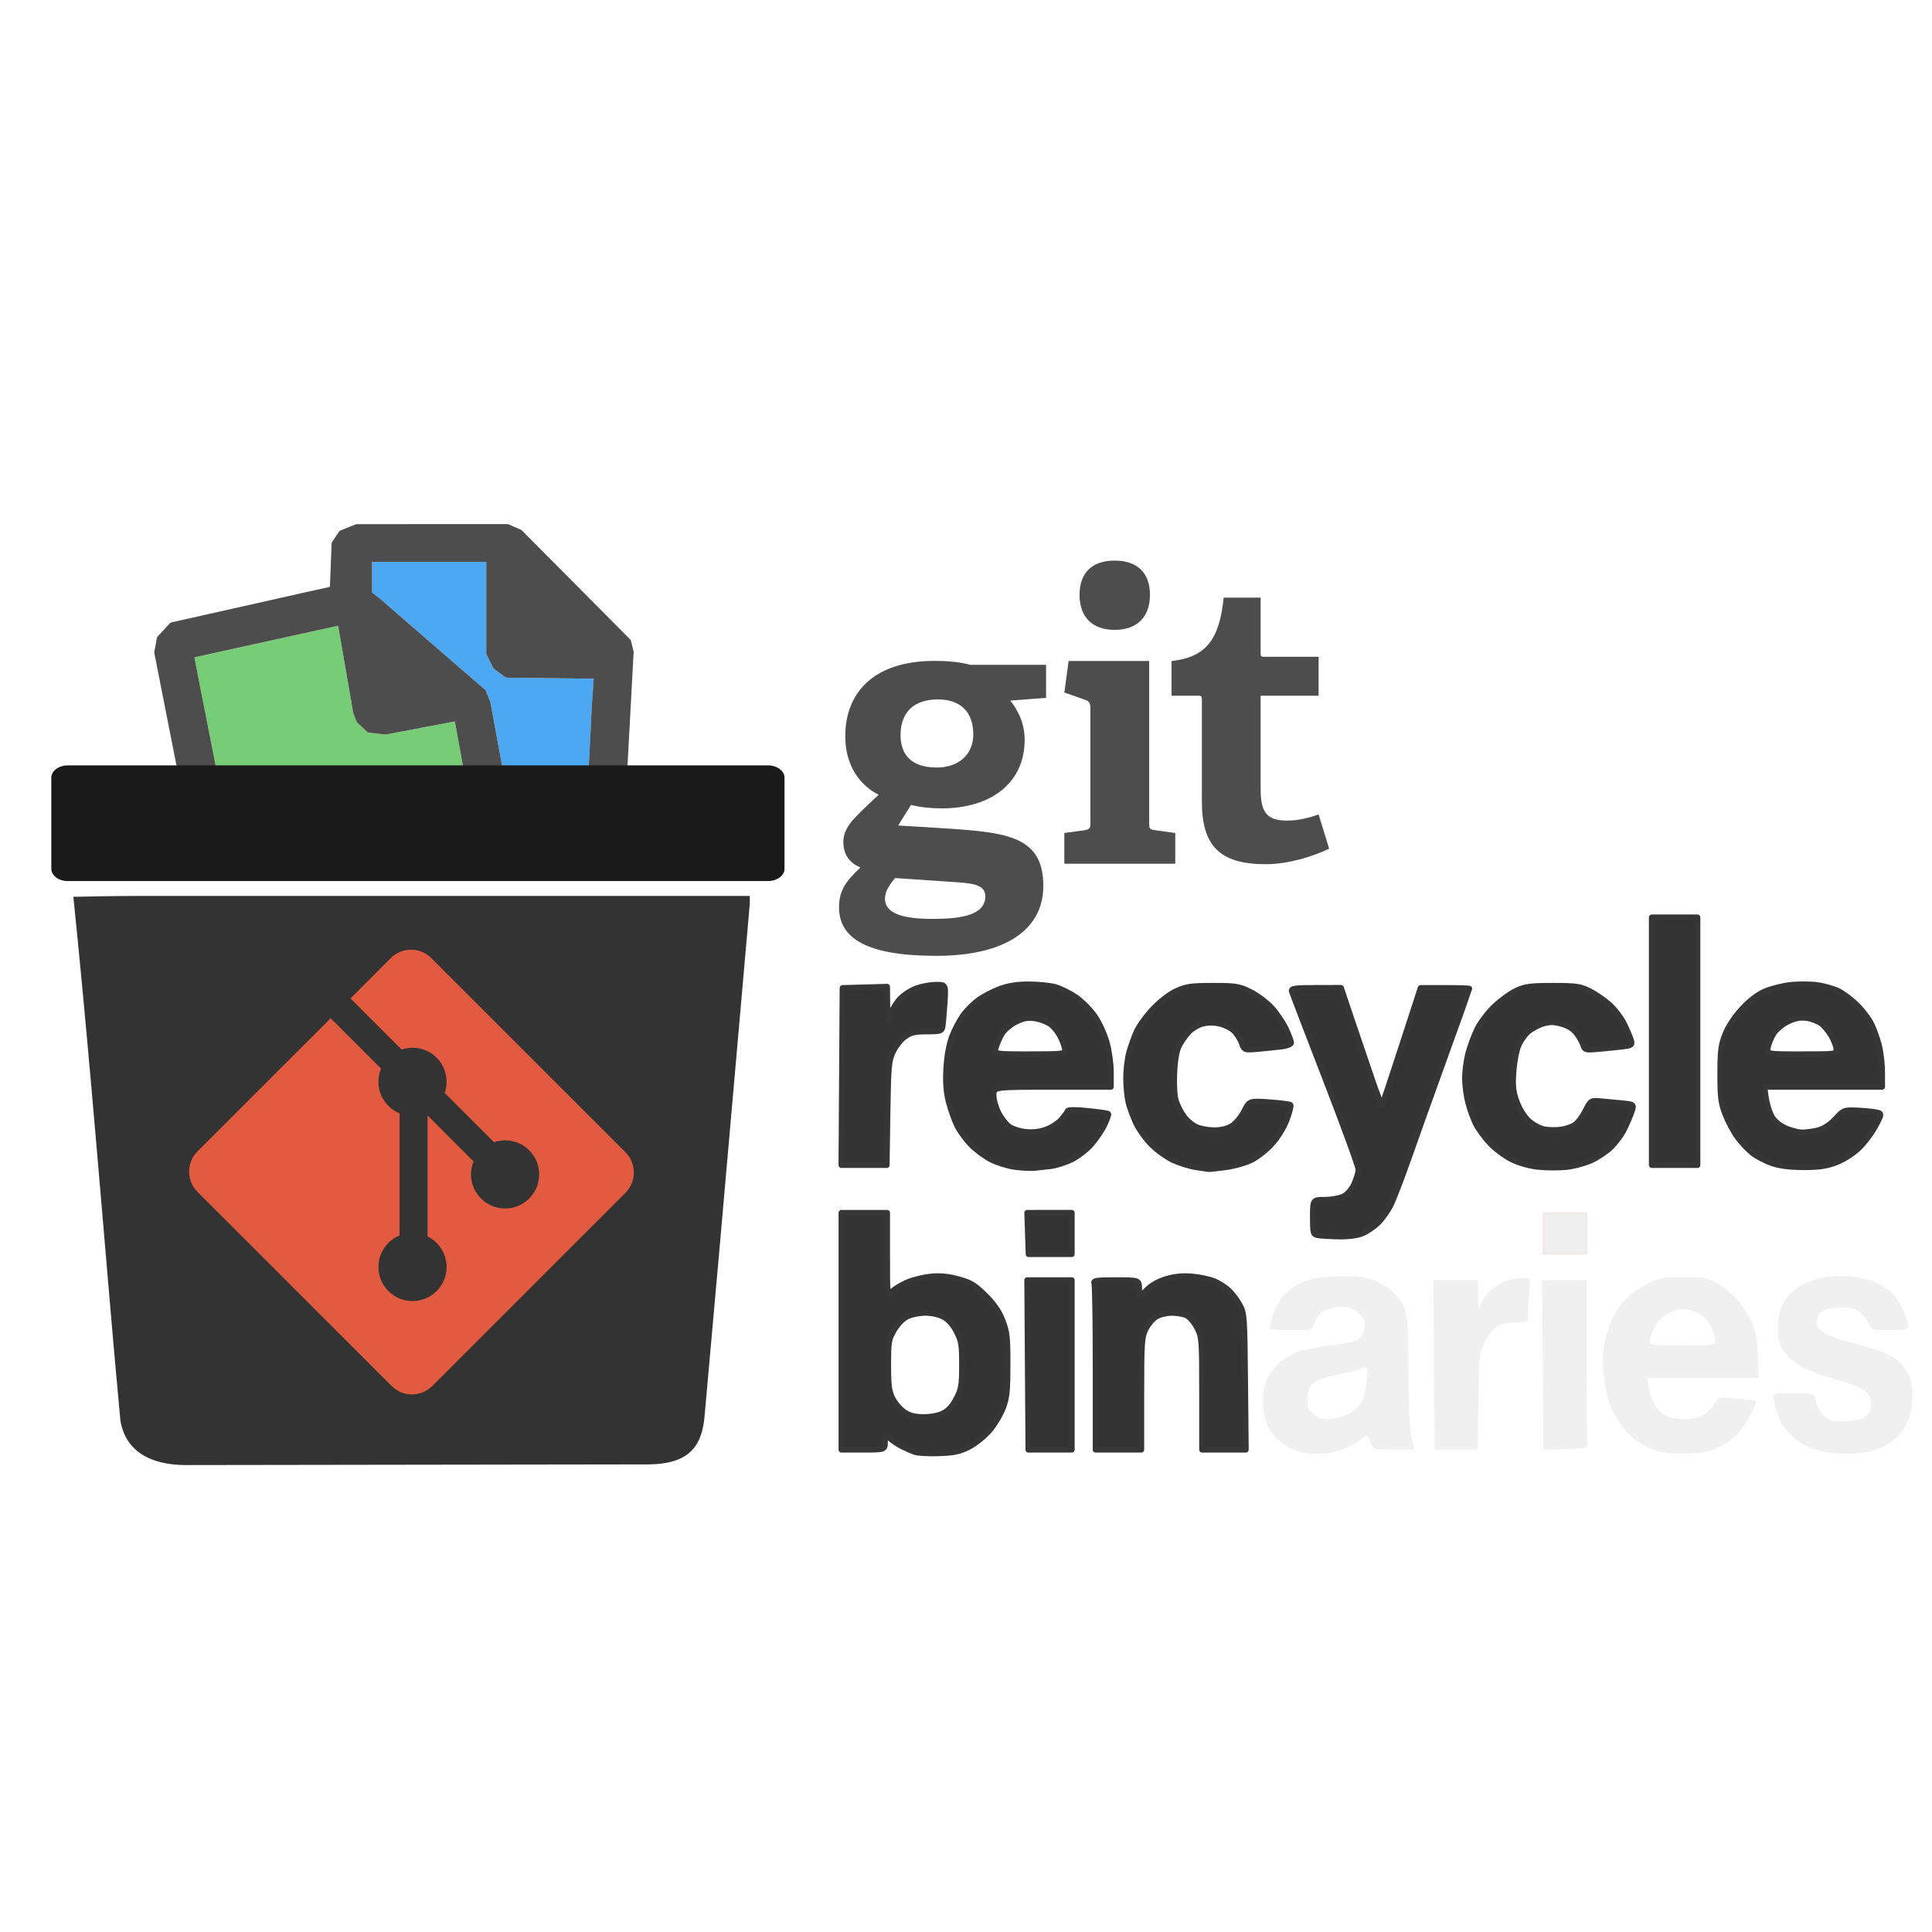 <?xml version="1.0" encoding="UTF-8" standalone="no"?>
<!-- Created with Inkscape (http://www.inkscape.org/) -->

<svg
   width="400"
   height="400"
   viewBox="0 0 235.294 235.294"
   version="1.1"
   id="svg1"
   inkscape:version="1.4 (e7c3feb100, 2024-10-09)"
   sodipodi:docname="flat1-color.svg"
   xmlns:inkscape="http://www.inkscape.org/namespaces/inkscape"
   xmlns:sodipodi="http://sodipodi.sourceforge.net/DTD/sodipodi-0.dtd"
   xmlns="http://www.w3.org/2000/svg"
   xmlns:svg="http://www.w3.org/2000/svg">
  <sodipodi:namedview
     id="namedview1"
     pagecolor="#ffffff"
     bordercolor="#000000"
     borderopacity="0.25"
     inkscape:showpageshadow="2"
     inkscape:pageopacity="0.0"
     inkscape:pagecheckerboard="0"
     inkscape:deskcolor="#d1d1d1"
     inkscape:document-units="mm"
     inkscape:clip-to-page="true"
     inkscape:zoom="1.629846"
     inkscape:cx="106.145"
     inkscape:cy="189.58846"
     inkscape:window-width="1920"
     inkscape:window-height="1149"
     inkscape:window-x="0"
     inkscape:window-y="0"
     inkscape:window-maximized="1"
     inkscape:current-layer="layer1" />
  <defs
     id="defs1">
    <linearGradient
       id="swatch83"
       inkscape:swatch="solid">
      <stop
         style="stop-color:#000000;stop-opacity:1;"
         offset="0"
         id="stop83" />
    </linearGradient>
    <inkscape:path-effect
       effect="fill_between_many"
       method="bsplinespiro"
       autoreverse="false"
       close="false"
       join="false"
       linkedpaths="#path1582,0,1"
       id="path-effect1619"
       is_visible="true"
       lpeversion="0" />
    <inkscape:path-effect
       effect="taper_stroke"
       start_shape="center | center"
       end_shape="center | center"
       id="path-effect1618"
       is_visible="true"
       lpeversion="1"
       stroke_width="1"
       subpath="1"
       attach_start="0"
       end_offset="0.2"
       start_smoothing="0.5"
       end_smoothing="0.5"
       jointype="extrapolated"
       miter_limit="100" />
    <inkscape:path-effect
       effect="fill_between_many"
       method="bsplinespiro"
       autoreverse="false"
       close="false"
       join="false"
       linkedpaths="#path1580,0,1"
       id="path-effect1616"
       is_visible="true"
       lpeversion="0" />
    <inkscape:path-effect
       effect="powerstroke"
       message=""
       id="path-effect1615"
       is_visible="true"
       lpeversion="1.3"
       scale_width="1"
       interpolator_type="CentripetalCatmullRom"
       interpolator_beta="0.2"
       start_linecap_type="zerowidth"
       end_linecap_type="zerowidth"
       offset_points="3.038,0.519"
       linejoin_type="round"
       miter_limit="4"
       not_jump="false"
       sort_points="true" />
  </defs>
  <g
     inkscape:label="Layer 1"
     inkscape:groupmode="layer"
     id="layer1"
     transform="translate(-6.447,-54.155)">
    <path
       d="m 52.828,133.411 0.385,2.154 0.564,3.166 0.26,-0.01 2.494,-0.486 1.537,-0.299 -2.668,-2.302 z"
       style="fill:#4d4d4d;stroke-width:0.226"
       id="path13" />
    <path
       d="m 70.264,125.682 0.082,2.829 0.109,3.695 h 3.381 2.988 l -3.469,-3.449 z"
       style="fill:#4d4d4d;stroke-width:0.226"
       id="path12" />
    <path
       d="m 64.517,156.705 -1.314,-7.222 -1.357,-7.464 -3.977,0.756 -4.361,0.83 a 0.493,0.493 0 0 1 -0.146,0.007 l -0.973,-0.108 -0.972,-0.109 a 0.493,0.493 0 0 1 -0.281,-0.129 l -0.574,-0.533 -0.574,-0.534 a 0.493,0.493 0 0 1 -0.123,-0.183 l -0.19,-0.488 a 0.493,0.493 0 0 1 -0.001,-0.002 l -0.188,-0.488 a 0.493,0.493 0 0 1 -0.025,-0.092 l -0.951,-5.492 -0.879,-5.088 -8.622,1.895 -8.879,1.95 0.285,1.474 0.341,1.774 1.928,9.791 1.862,9.458 z"
       style="fill:#76cd76;fill-opacity:1;stroke-width:0.226"
       id="path10" />
    <path
       d="m 77.618,156.705 0.102,-1.368 0.136,-1.798 0.333,-6.651 0.332,-6.656 a 0.493,0.493 0 0 1 0,-0.008 l 0.136,-1.963 0.098,-1.443 -5.007,-0.062 -5.527,-0.067 a 0.493,0.493 0 0 1 -0.286,-0.097 l -0.635,-0.469 -0.636,-0.464 a 0.493,0.493 0 0 1 -0.148,-0.173 l -0.395,-0.774 -0.394,-0.773 a 0.493,0.493 0 0 1 -0.053,-0.224 v -5.811 -5.318 H 58.719 51.766 v 1.746 1.994 l 0.344,0.265 0.535,0.414 a 0.493,0.493 0 0 1 0.022,0.017 l 6.423,5.565 6.422,5.564 a 0.493,0.493 0 0 1 0.134,0.19 l 0.257,0.641 0.256,0.64 a 0.493,0.493 0 0 1 0.028,0.095 l 1.239,6.77 1.237,6.765 0.346,1.804 0.316,1.649 z"
       style="fill:#4ca8f3;fill-opacity:1;stroke-width:0.226"
       id="path8" />
    <path
       d="m 49.93,117.992 a 0.493,0.493 0 0 0 -0.184,0.035 l -0.894,0.357 -0.895,0.357 a 0.493,0.493 0 0 0 -0.225,0.18 l -0.408,0.601 -0.408,0.602 a 0.493,0.493 0 0 0 -0.084,0.257 l -0.111,2.812 -0.098,2.436 -1.549,0.345 -1.916,0.423 a 0.493,0.493 0 0 0 -0.002,0 l -7.896,1.776 -7.899,1.773 a 0.493,0.493 0 0 0 -0.255,0.147 l -0.717,0.779 -0.72,0.775 a 0.493,0.493 0 0 0 -0.124,0.246 l -0.149,0.812 -0.153,0.809 a 0.493,0.493 0 0 0 0,0.187 l 2.301,11.671 2.233,11.333 h 4.767 l -1.862,-9.458 -1.928,-9.791 -0.341,-1.774 -0.285,-1.474 8.879,-1.95 8.622,-1.895 0.879,5.088 0.951,5.492 a 0.493,0.493 0 0 0 0.025,0.092 l 0.188,0.488 a 0.493,0.493 0 0 0 0.001,0.002 l 0.19,0.488 a 0.493,0.493 0 0 0 0.123,0.183 l 0.574,0.534 0.574,0.533 a 0.493,0.493 0 0 0 0.281,0.129 l 0.972,0.109 0.973,0.108 a 0.493,0.493 0 0 0 0.146,-0.007 l 4.361,-0.83 3.977,-0.756 1.357,7.464 1.314,7.222 h 4.808 l -0.316,-1.649 -0.346,-1.804 -1.237,-6.765 -1.239,-6.77 a 0.493,0.493 0 0 0 -0.028,-0.095 l -0.256,-0.64 -0.257,-0.641 a 0.493,0.493 0 0 0 -0.134,-0.19 l -6.422,-5.564 -6.423,-5.565 a 0.493,0.493 0 0 0 -0.022,-0.017 l -0.535,-0.414 -0.344,-0.265 v -1.994 -1.746 h 6.953 6.953 v 5.318 5.811 a 0.493,0.493 0 0 0 0.053,0.224 l 0.394,0.773 0.395,0.774 a 0.493,0.493 0 0 0 0.148,0.173 l 0.636,0.464 0.635,0.469 a 0.493,0.493 0 0 0 0.286,0.097 l 5.527,0.067 5.007,0.062 -0.098,1.443 -0.136,1.963 a 0.493,0.493 0 0 0 0,0.008 l -0.332,6.656 -0.333,6.651 -0.136,1.798 -0.102,1.368 h 4.745 l 0.123,-2.206 0.151,-2.707 0.491,-9.102 0.491,-9.099 a 0.493,0.493 0 0 0 -0.014,-0.145 l -0.149,-0.602 -0.146,-0.601 a 0.493,0.493 0 0 0 -0.129,-0.231 l -6.584,-6.625 -6.585,-6.623 a 0.493,0.493 0 0 0 -0.155,-0.106 l -0.726,-0.315 -0.725,-0.314 a 0.493,0.493 0 0 0 -0.195,-0.039 h -9.141 z"
       style="fill:#4d4d4d;stroke-width:0.226"
       id="path5" />
    <path
       d="m 211.454,209.674 c -2.296,0.003 -2.842,0.096 -4.133,0.698 -0.818,0.382 -1.978,1.137 -2.577,1.678 -0.6,0.542 -1.445,1.716 -1.879,2.61 -0.434,0.894 -0.915,2.434 -1.068,3.422 -0.188,1.212 -0.194,2.468 -0.02,3.858 0.142,1.134 0.473,2.608 0.736,3.277 0.263,0.668 0.849,1.743 1.304,2.387 0.454,0.645 1.267,1.509 1.806,1.92 0.539,0.411 1.596,0.967 2.348,1.235 1.048,0.374 1.956,0.469 3.89,0.408 2.133,-0.067 2.758,-0.195 4.05,-0.827 0.993,-0.486 1.869,-1.18 2.505,-1.984 0.537,-0.68 1.204,-1.741 1.482,-2.357 0.277,-0.616 0.455,-1.17 0.394,-1.231 -0.061,-0.061 -1.122,-0.189 -2.357,-0.285 -2.246,-0.174 -2.246,-0.174 -2.693,0.637 -0.246,0.446 -0.841,1.052 -1.323,1.345 -0.589,0.359 -1.338,0.535 -2.29,0.535 -0.778,0 -1.801,-0.182 -2.272,-0.406 -0.471,-0.224 -1.102,-0.849 -1.401,-1.389 -0.299,-0.54 -0.627,-1.488 -0.728,-2.107 l -0.184,-1.124 h 6.805 6.805 l -0.121,-2.72 c -0.098,-2.193 -0.254,-3.01 -0.805,-4.214 -0.376,-0.821 -1.195,-2.049 -1.821,-2.727 -0.626,-0.679 -1.738,-1.551 -2.471,-1.938 -1.188,-0.627 -1.622,-0.704 -3.98,-0.701 z m -0.052,3.907 c 0.463,0.008 1,0.145 1.594,0.408 0.803,0.355 1.35,0.822 1.656,1.413 0.252,0.486 0.546,1.27 0.653,1.743 0.195,0.86 0.195,0.86 -3.878,0.86 -3.705,0 -4.073,-0.042 -4.067,-0.463 0.003,-0.255 0.234,-0.967 0.514,-1.582 0.293,-0.646 0.878,-1.344 1.383,-1.653 0.481,-0.294 1.25,-0.605 1.708,-0.691 0.138,-0.026 0.284,-0.037 0.438,-0.035 z"
       style="opacity:0.073;fill:#333333;stroke:none;stroke-width:0.265"
       id="path1715" />
    <path
       d="m 170.469,209.564 c -0.396,0 -0.831,0.008 -1.317,0.028 -2.044,0.085 -3.006,0.256 -4.064,0.722 -0.763,0.336 -1.798,1.066 -2.3,1.622 -0.512,0.567 -1.094,1.62 -1.325,2.398 -0.227,0.763 -0.412,1.484 -0.412,1.604 0,0.119 1.166,0.217 2.591,0.217 2.591,0 2.591,-2.6e-4 2.844,-0.839 0.139,-0.461 0.567,-1.069 0.95,-1.352 0.384,-0.283 1.217,-0.567 1.852,-0.631 0.787,-0.08 1.449,0.035 2.078,0.36 0.528,0.273 1.031,0.789 1.176,1.205 0.161,0.464 0.159,0.991 -0.004,1.454 -0.141,0.4 -0.555,0.871 -0.921,1.046 -0.366,0.176 -1.792,0.45 -3.169,0.611 -1.377,0.16 -3.085,0.478 -3.796,0.706 -0.711,0.228 -1.772,0.847 -2.357,1.375 -0.585,0.527 -1.281,1.435 -1.546,2.017 -0.3,0.658 -0.484,1.687 -0.487,2.72 -0.003,0.917 0.178,2.103 0.405,2.646 0.226,0.541 0.732,1.322 1.124,1.735 0.392,0.413 1.07,0.937 1.506,1.165 0.436,0.227 1.09,0.504 1.455,0.615 0.365,0.111 1.343,0.212 2.174,0.225 0.933,0.014 2.074,-0.188 2.981,-0.527 0.808,-0.302 1.82,-0.845 2.249,-1.206 0.78,-0.656 0.78,-0.656 1.173,0.285 0.393,0.941 0.394,0.942 2.876,0.942 h 2.482 l -0.346,-1.654 c -0.228,-1.088 -0.349,-3.788 -0.353,-7.89 -0.005,-5 -0.088,-6.482 -0.426,-7.474 -0.283,-0.83 -0.82,-1.587 -1.631,-2.301 -0.756,-0.665 -1.752,-1.222 -2.656,-1.485 -0.787,-0.229 -1.62,-0.334 -2.807,-0.338 z m 2.329,11.123 c 0.195,0.023 0.196,0.396 0.08,1.632 -0.09,0.966 -0.344,2.106 -0.565,2.533 -0.221,0.427 -0.819,1.033 -1.329,1.349 -0.51,0.315 -1.561,0.639 -2.336,0.719 -1.24,0.128 -1.502,0.065 -2.188,-0.525 -0.656,-0.564 -0.779,-0.866 -0.779,-1.906 0,-1.017 0.128,-1.347 0.719,-1.855 0.415,-0.357 1.365,-0.741 2.249,-0.909 0.842,-0.16 1.989,-0.416 2.55,-0.568 0.561,-0.153 1.205,-0.349 1.431,-0.436 0.067,-0.026 0.122,-0.039 0.167,-0.034 z"
       style="opacity:0.073;fill:#333333;stroke:none;stroke-width:0.265"
       id="path1709" />
    <path
       d="m 131.708,174.043 c -1.399,0 -2.466,0.17 -3.504,0.559 -0.821,0.307 -1.982,0.912 -2.579,1.345 -0.597,0.432 -1.439,1.274 -1.871,1.871 -0.432,0.597 -1.042,1.757 -1.355,2.579 -0.361,0.948 -0.618,2.364 -0.703,3.875 -0.097,1.722 -0.012,2.854 0.304,4.089 0.241,0.939 0.702,2.238 1.025,2.887 0.323,0.648 1.08,1.687 1.683,2.308 0.603,0.621 1.711,1.441 2.461,1.821 0.75,0.38 2.043,0.782 2.872,0.893 0.829,0.111 1.925,0.163 2.434,0.116 0.509,-0.047 1.403,-0.146 1.986,-0.22 0.583,-0.073 1.655,-0.411 2.381,-0.749 0.727,-0.338 1.802,-1.139 2.39,-1.779 0.588,-0.641 1.346,-1.736 1.684,-2.435 0.338,-0.699 0.562,-1.324 0.497,-1.389 -0.065,-0.065 -1.18,-0.226 -2.478,-0.359 -1.477,-0.151 -2.394,-0.148 -2.452,0.009 -0.05,0.138 -0.381,0.595 -0.735,1.015 -0.354,0.421 -1.174,0.967 -1.822,1.215 -0.792,0.302 -1.62,0.407 -2.525,0.32 -0.741,-0.071 -1.666,-0.361 -2.056,-0.645 -0.389,-0.283 -0.976,-1.04 -1.303,-1.681 -0.327,-0.641 -0.595,-1.616 -0.595,-2.167 0,-1.002 0,-1.002 7.144,-1.002 h 7.144 v -1.792 c 0,-0.985 -0.225,-2.602 -0.499,-3.593 -0.275,-0.99 -0.938,-2.438 -1.474,-3.216 -0.536,-0.779 -1.591,-1.834 -2.345,-2.344 -0.754,-0.511 -1.894,-1.064 -2.534,-1.23 -0.64,-0.166 -2.069,-0.302 -3.176,-0.302 z m 0.115,4.082 c 0.189,-0.003 0.388,0.013 0.609,0.042 0.631,0.081 1.508,0.404 1.949,0.718 0.441,0.314 1.024,1.059 1.294,1.656 0.271,0.596 0.495,1.293 0.498,1.548 0.005,0.422 -0.375,0.463 -4.341,0.463 -4.347,0 -4.347,0 -4.114,-0.814 0.128,-0.447 0.45,-1.192 0.715,-1.654 0.265,-0.462 1.015,-1.115 1.667,-1.452 0.685,-0.354 1.157,-0.503 1.723,-0.507 z"
       style="fill:#333333;fill-opacity:1;stroke:#363636;stroke-width:0.709;stroke-linejoin:round;stroke-dasharray:none;stroke-opacity:1"
       id="path1697" />
    <path
       d="m 226.123,174.036 c -0.599,-0.003 -1.207,0.026 -1.681,0.083 -0.948,0.114 -2.325,0.466 -3.059,0.782 -0.853,0.367 -1.851,1.132 -2.765,2.119 -0.868,0.937 -1.671,2.146 -2.043,3.075 -0.525,1.311 -0.613,2.006 -0.618,4.838 -0.005,2.818 0.085,3.542 0.602,4.895 0.334,0.873 1.011,2.141 1.505,2.818 0.494,0.677 1.332,1.562 1.862,1.966 0.53,0.404 1.58,0.948 2.332,1.208 0.916,0.317 2.171,0.475 3.804,0.481 1.861,0.007 2.796,-0.126 3.955,-0.56 0.885,-0.331 2.033,-1.049 2.753,-1.723 0.679,-0.635 1.608,-1.855 2.063,-2.71 0.829,-1.555 0.829,-1.555 -0.031,-1.705 -0.473,-0.083 -1.526,-0.176 -2.34,-0.208 -1.421,-0.056 -1.519,-0.015 -2.438,1.002 -0.566,0.626 -1.38,1.187 -1.99,1.369 -0.568,0.17 -1.499,0.309 -2.07,0.309 -0.571,0 -1.569,-0.268 -2.218,-0.595 -0.784,-0.395 -1.33,-0.907 -1.625,-1.521 -0.244,-0.509 -0.526,-1.492 -0.625,-2.183 l -0.181,-1.257 h 7.174 7.174 v -1.796 c 0,-0.988 -0.178,-2.48 -0.395,-3.316 -0.218,-0.835 -0.642,-2.003 -0.944,-2.594 -0.302,-0.592 -1.065,-1.592 -1.696,-2.223 -0.631,-0.631 -1.633,-1.395 -2.226,-1.698 -0.593,-0.303 -1.789,-0.648 -2.657,-0.766 -0.434,-0.059 -1.023,-0.09 -1.622,-0.091 z m -0.227,4.061 c 0.182,-0.003 0.369,0.011 0.569,0.037 0.596,0.08 1.391,0.374 1.768,0.653 0.376,0.279 0.95,0.973 1.275,1.541 0.325,0.568 0.593,1.301 0.595,1.629 0.004,0.593 -0.013,0.595 -4.262,0.595 -4.266,0 -4.266,0 -4.1,-0.83 0.091,-0.456 0.408,-1.221 0.704,-1.701 0.304,-0.492 1.06,-1.124 1.737,-1.452 0.662,-0.321 1.166,-0.465 1.713,-0.472 z"
       style="fill:#333333;fill-opacity:1;stroke:#363636;stroke-width:0.709;stroke-linejoin:round;stroke-dasharray:none;stroke-opacity:1"
       id="path1696" />
    <path
       inkscape:original-d="M 0,0"
       inkscape:path-effect="#path-effect1619"
       d="m -106.926,-1284.26 c 7.192,86.668 12.727,173.672 18.867,260.5 l 1.365,18.605 1.363,18.605 c 2.007,16.03 11.933,24.779 28.779,25.172 l 106.5,-0.191 106.5,-0.191 c 17.491,-0.111 24.179,-8.398 25.645,-26 l 3.389,-47 3.387,-47 7.041,-99.248 7.039,-99.248 v -2.002 -2.002 H 48.012 Z"
       id="path1619"
       style="mix-blend-mode:darken;fill:#333333;fill-opacity:1;stroke:none;stroke-width:1;stroke-dasharray:none;stroke-opacity:1"
       transform="matrix(0.265,0,0,0.214,43.848,438.209)" />
    <path
       d="m -107.424,-1284.218 c 7.192,86.662 12.727,173.664 18.867,260.495 l 1.365,18.605 1.364,18.618 a 45.134,45.134 0 0 0 0.002,0.013 c 2.039,16.281 12.174,25.211 29.264,25.61 a 50.429,50.429 0 0 0 0.006,1.5e-4 l 106.506,-0.191 106.502,-0.191 c 17.776,-0.113 24.654,-8.615 26.14,-26.464 l 3.389,-47 3.387,-47.001 7.041,-99.248 7.04,-99.266 v -2.02 -2.502 H 48.012 -75.938 c -15.494,0 -30.988,0.5 -30.988,0.5 0,0 15.494,0.5 30.988,0.5 H 48.012 202.949 l -0.5,-0.5 v 2.002 2.002 l 0.001,-0.035 -7.039,99.248 -7.041,99.248 -3.387,47 -3.388,46.995 c -0.728,8.745 -2.751,15.093 -6.678,19.258 -3.927,4.164 -9.804,6.229 -18.469,6.284 l -106.5,0.191 -106.5,0.191 0.013,1.4e-4 c -8.339,-0.194 -14.903,-2.45 -19.637,-6.598 -4.733,-4.148 -7.666,-10.211 -8.658,-18.136 l 0.003,0.026 -1.363,-18.606 -1.365,-18.604 c -6.139,-86.823 -11.675,-173.834 -18.868,-260.506 z"
       id="path1582"
       style="fill:#333333;fill-rule:nonzero;stroke:none"
       inkscape:path-effect="#path-effect1618"
       inkscape:original-d="m -106.92578,-1284.2598 c 7.192082,86.6681 12.727393,173.6723 18.867186,260.5 l 1.365235,18.6055 1.363281,18.60547 c 2.007158,16.03026 11.932768,24.77932 28.779297,25.17188 l 106.5,-0.19141 106.500001,-0.19141 c 17.49052,-0.11135 24.17923,-8.39774 25.64453,-26 l 3.38867,-47.00003 3.38672,-47 7.04102,-99.248 7.03906,-99.2481 v -2.0019 -2.002 H 48.011719 Z"
       inkscape:linked-fill="path1619"
       transform="matrix(0.265,0,0,0.214,43.848,438.209)"
       sodipodi:nodetypes="cccccccccccccccc" />
    <path
       d="m 194.256,210.068 0.072,10.328 0.072,10.328 2.706,-0.075 c 1.488,-0.041 2.676,-0.164 2.64,-0.273 -0.036,-0.109 -0.066,-4.723 -0.066,-10.253 V 210.068 H 196.968 Z"
       style="opacity:0.073;fill:#333333;stroke:none;stroke-width:0.265"
       id="path1721" />
    <path
       d="m 131.55,210.068 0.072,10.319 0.072,10.319 h 2.64 2.64 V 220.387 210.068 h -2.712 z"
       style="fill:#333333;fill-opacity:1;stroke:#363636;stroke-width:0.709;stroke-linejoin:round;stroke-dasharray:none;stroke-opacity:1"
       id="path1719" />
    <path
       d="m 191.714,209.809 c -0.639,0.003 -1.638,0.226 -2.221,0.496 -0.582,0.27 -1.391,0.845 -1.798,1.278 -0.407,0.434 -0.843,1.134 -0.969,1.555 -0.181,0.607 -0.234,0.367 -0.252,-1.152 l -0.023,-1.918 h -2.712 -2.712 l 0.072,10.319 0.072,10.319 h 2.611 2.611 l 0.098,-5.887 c 0.093,-5.648 0.124,-5.94 0.756,-7.196 0.362,-0.72 0.995,-1.553 1.406,-1.852 0.554,-0.402 1.153,-0.543 2.315,-0.543 1.568,0 1.568,-5e-5 1.568,-1.086 0,-0.597 0.076,-1.818 0.17,-2.712 0.17,-1.626 0.17,-1.626 -0.992,-1.621 z"
       style="opacity:0.073;fill:#333333;stroke:none;stroke-width:0.265"
       id="path1717" />
    <path
       d="m 150.859,209.582 c -0.803,-0.007 -1.537,0.099 -2.323,0.327 -0.988,0.287 -1.823,0.756 -2.432,1.365 -0.928,0.928 -0.928,0.928 -0.928,-0.139 0,-1.067 0,-1.067 -2.806,-1.067 -2.45,0 -2.786,0.053 -2.646,0.418 0.088,0.23 0.16,4.874 0.16,10.319 v 9.901 h 2.778 2.778 v -6.796 c 0,-6.231 0.044,-6.885 0.524,-7.877 0.288,-0.595 0.872,-1.287 1.298,-1.539 0.426,-0.251 1.291,-0.456 1.923,-0.453 0.632,0.003 1.447,0.151 1.811,0.332 0.364,0.18 0.929,0.859 1.257,1.507 0.572,1.132 0.595,1.453 0.595,8.003 v 6.823 h 2.66 2.66 l -0.08,-8.268 c -0.076,-7.886 -0.106,-8.317 -0.651,-9.327 -0.314,-0.582 -0.909,-1.38 -1.323,-1.772 -0.414,-0.392 -1.207,-0.904 -1.764,-1.136 -0.557,-0.232 -1.754,-0.492 -2.661,-0.577 -0.287,-0.027 -0.562,-0.042 -0.83,-0.044 z"
       style="fill:#333333;stroke:none;stroke-width:0.265"
       id="path1713" />
    <path
       d="m 150.859,209.582 c 0.268,0.003 0.542,0.017 0.83,0.044 0.907,0.085 2.105,0.344 2.661,0.577 0.557,0.232 1.35,0.744 1.764,1.136 0.413,0.392 1.009,1.19 1.323,1.772 0.545,1.009 0.575,1.44 0.651,9.327 l 0.08,8.268 h -2.66 -2.66 v -6.823 c 0,-6.55 -0.024,-6.87 -0.595,-8.003 -0.327,-0.649 -0.893,-1.327 -1.257,-1.507 -0.364,-0.18 -1.179,-0.33 -1.811,-0.332 -0.632,-0.003 -1.498,0.202 -1.923,0.453 -0.426,0.251 -1.01,0.944 -1.298,1.539 -0.48,0.992 -0.524,1.646 -0.524,7.877 v 6.796 h -2.778 -2.778 v -9.901 c 0,-5.445 -0.072,-10.089 -0.16,-10.319 -0.14,-0.365 0.195,-0.418 2.646,-0.418 2.806,0 2.806,-6e-5 2.806,1.067 0,1.067 6e-5,1.067 0.928,0.139 0.61,-0.61 1.445,-1.078 2.432,-1.365 0.786,-0.229 1.52,-0.334 2.323,-0.327 z"
       style="fill:#333333;fill-opacity:1;stroke:#363636;stroke-width:0.709;stroke-linejoin:round;stroke-dasharray:none;stroke-opacity:1"
       id="path1712" />
    <path
       d="m 230.678,209.573 c -0.894,0.006 -1.875,0.092 -2.461,0.227 -0.779,0.18 -1.925,0.618 -2.547,0.974 -0.622,0.356 -1.433,1.103 -1.802,1.661 -0.423,0.64 -0.727,1.555 -0.822,2.473 -0.083,0.802 -0.07,1.889 0.029,2.415 0.099,0.527 0.55,1.379 1.003,1.895 0.453,0.516 1.388,1.224 2.079,1.575 0.691,0.35 2.388,0.951 3.771,1.334 1.383,0.384 2.879,0.919 3.324,1.19 0.446,0.271 0.885,0.794 0.978,1.162 0.092,0.368 0.094,0.965 0.004,1.326 -0.091,0.361 -0.514,0.837 -0.942,1.058 -0.447,0.231 -1.466,0.402 -2.398,0.402 -1.429,0 -1.71,-0.089 -2.375,-0.754 -0.415,-0.415 -0.836,-1.189 -0.935,-1.72 -0.181,-0.966 -0.181,-0.966 -2.665,-0.966 -2.225,0 -2.484,0.05 -2.484,0.481 0,0.265 0.188,1.113 0.417,1.885 0.3,1.01 0.773,1.759 1.688,2.674 0.966,0.966 1.676,1.399 2.956,1.805 1.043,0.33 2.452,0.54 3.694,0.549 1.105,0.008 2.575,-0.156 3.267,-0.364 0.692,-0.208 1.716,-0.682 2.276,-1.053 0.56,-0.371 1.339,-1.221 1.731,-1.89 0.524,-0.894 0.748,-1.703 0.844,-3.049 0.097,-1.349 0.011,-2.147 -0.322,-3.022 -0.258,-0.675 -0.869,-1.53 -1.416,-1.981 -0.529,-0.436 -1.68,-1.025 -2.558,-1.309 -0.878,-0.284 -2.58,-0.774 -3.781,-1.09 -1.202,-0.316 -2.481,-0.808 -2.844,-1.093 -0.433,-0.34 -0.659,-0.783 -0.659,-1.287 0,-0.542 0.209,-0.906 0.709,-1.233 0.469,-0.308 1.225,-0.465 2.236,-0.465 1.123,0 1.722,0.144 2.268,0.544 0.408,0.299 0.911,0.922 1.119,1.384 0.378,0.841 0.378,0.841 2.58,0.841 2.107,0 2.201,-0.025 2.199,-0.595 -0.003,-0.327 -0.284,-1.191 -0.628,-1.918 -0.344,-0.728 -0.968,-1.644 -1.386,-2.037 -0.419,-0.392 -1.356,-0.977 -2.084,-1.3 -0.797,-0.353 -2.075,-0.635 -3.214,-0.708 -0.261,-0.017 -0.549,-0.024 -0.846,-0.022 z"
       style="opacity:0.073;fill:#333333;stroke:none;stroke-width:0.265"
       id="path1711" />
    <path
       d="m 194.388,201.866 h 2.646 2.646 v 2.514 2.514 h -2.646 -2.646 v -2.514 z"
       style="opacity:0.073;fill:#333333;stroke:#dd5555;stroke-width:0.265;stroke-dasharray:none;stroke-opacity:1"
       id="path1706" />
    <path
       d="m 108.928,201.866 v 14.42 14.42 h 2.646 c 2.646,0 2.646,-2.7e-4 2.646,-0.973 0,-0.972 0,-0.972 0.595,-0.427 0.327,0.299 1.011,0.754 1.52,1.012 0.508,0.257 1.223,0.565 1.587,0.685 0.365,0.119 1.675,0.182 2.912,0.139 1.809,-0.062 2.515,-0.213 3.605,-0.773 0.746,-0.383 1.843,-1.25 2.439,-1.927 0.596,-0.677 1.349,-1.903 1.674,-2.724 0.514,-1.299 0.592,-1.994 0.598,-5.33 0.007,-3.414 -0.061,-4.011 -0.615,-5.424 -0.44,-1.122 -1.062,-2.021 -2.122,-3.065 -1.27,-1.252 -1.769,-1.55 -3.27,-1.956 -1.286,-0.348 -2.214,-0.433 -3.387,-0.311 -0.889,0.093 -2.169,0.414 -2.845,0.713 -0.676,0.299 -1.498,0.797 -1.827,1.106 -0.599,0.562 -0.599,0.562 -0.599,-4.511 v -5.073 h -2.778 z m 10.231,12.171 c 0.751,0 1.67,0.206 2.209,0.494 0.592,0.317 1.159,0.954 1.583,1.779 0.582,1.131 0.661,1.618 0.661,4.07 0,2.447 -0.08,2.944 -0.661,4.09 -0.438,0.863 -0.973,1.468 -1.583,1.786 -0.572,0.299 -1.486,0.481 -2.408,0.481 -1.103,0 -1.718,-0.155 -2.385,-0.599 -0.494,-0.329 -1.137,-1.073 -1.428,-1.654 -0.437,-0.872 -0.529,-1.583 -0.529,-4.097 0,-2.834 0.05,-3.127 0.719,-4.265 0.439,-0.747 1.072,-1.39 1.627,-1.654 0.5,-0.237 1.488,-0.431 2.196,-0.431 z"
       style="fill:#333333;fill-opacity:1;stroke:#363636;stroke-width:0.709;stroke-linejoin:round;stroke-dasharray:none;stroke-opacity:1"
       id="path1705" />
    <path
       d="m 131.55,201.864 0.085,2.514 0.084,2.515 h 2.628 l 2.627,-0.003 v -2.514 -2.514 h -2.712 z"
       style="fill:#333333;fill-opacity:1;stroke:#363636;stroke-width:0.709;stroke-linejoin:round;stroke-dasharray:none;stroke-opacity:1"
       id="path1704" />
    <path
       d="m 169.762,174.467 -3.046,0.006 c -2.582,0.005 -3.03,0.067 -2.939,0.404 0.059,0.219 1.911,5.05 4.115,10.736 2.204,5.686 4.004,10.627 4.001,10.98 -0.003,0.353 -0.232,1.14 -0.508,1.749 -0.301,0.663 -0.824,1.273 -1.304,1.521 -0.445,0.23 -1.454,0.414 -2.27,0.414 -1.468,0 -1.469,-2.1e-4 -1.469,2.098 0,1.966 0.038,2.105 0.595,2.213 0.327,0.063 1.463,0.131 2.522,0.151 1.217,0.023 2.289,-0.115 2.91,-0.374 0.541,-0.226 1.381,-0.791 1.867,-1.257 0.486,-0.466 1.179,-1.425 1.54,-2.132 0.361,-0.707 1.351,-3.267 2.199,-5.689 0.848,-2.422 2.864,-8.053 4.479,-12.515 1.615,-4.462 2.936,-8.153 2.936,-8.202 0,-0.05 -1.335,-0.09 -2.964,-0.09 h -2.963 l -2.307,7.101 c -1.269,3.906 -2.35,7.144 -2.401,7.195 -0.052,0.052 -0.595,-1.358 -1.207,-3.133 -0.612,-1.775 -1.714,-5.016 -2.449,-7.203 z"
       style="fill:#333333;fill-opacity:1;stroke:#363636;stroke-width:0.709;stroke-linejoin:round;stroke-dasharray:none;stroke-opacity:1"
       id="path1701" />
    <path
       d="m 195.579,174.217 c -2.71,0 -3.359,0.085 -4.432,0.58 -0.691,0.319 -1.892,1.181 -2.667,1.914 -0.776,0.733 -1.727,1.981 -2.114,2.772 -0.387,0.791 -0.884,2.128 -1.103,2.97 -0.219,0.842 -0.399,2.196 -0.399,3.008 0,0.812 0.178,2.16 0.396,2.995 0.218,0.835 0.646,2.008 0.951,2.607 0.305,0.598 1.076,1.645 1.714,2.326 0.637,0.681 1.833,1.569 2.656,1.972 0.923,0.452 2.17,0.801 3.248,0.908 0.963,0.096 2.477,0.102 3.363,0.013 0.887,-0.089 2.266,-0.461 3.065,-0.827 0.799,-0.366 1.889,-1.101 2.421,-1.633 0.532,-0.532 1.218,-1.459 1.524,-2.059 0.306,-0.6 0.716,-1.542 0.911,-2.093 0.353,-1.001 0.353,-1.001 -1.019,-1.14 -0.754,-0.077 -1.942,-0.189 -2.64,-0.25 -1.268,-0.111 -1.268,-0.111 -1.92,1.176 -0.359,0.708 -0.945,1.479 -1.302,1.713 -0.357,0.234 -1.123,0.489 -1.701,0.566 -0.578,0.078 -1.478,0.061 -2,-0.037 -0.522,-0.098 -1.357,-0.536 -1.856,-0.975 -0.547,-0.48 -1.134,-1.395 -1.477,-2.302 -0.469,-1.238 -0.547,-1.881 -0.439,-3.622 0.072,-1.164 0.335,-2.623 0.585,-3.242 0.25,-0.619 0.805,-1.42 1.232,-1.779 0.427,-0.359 1.242,-0.792 1.81,-0.963 0.808,-0.242 1.3,-0.235 2.253,0.032 0.812,0.227 1.425,0.616 1.834,1.163 0.338,0.452 0.699,1.097 0.801,1.435 0.178,0.584 0.271,0.606 1.949,0.454 0.969,-0.088 2.274,-0.224 2.899,-0.301 1.017,-0.126 1.119,-0.202 0.971,-0.718 -0.091,-0.318 -0.46,-1.198 -0.821,-1.957 -0.36,-0.759 -1.188,-1.849 -1.84,-2.423 -0.652,-0.574 -1.747,-1.322 -2.433,-1.663 -1.1,-0.547 -1.624,-0.62 -4.423,-0.62 z"
       style="fill:#333333;fill-opacity:1;stroke:#363636;stroke-width:0.709;stroke-linejoin:round;stroke-dasharray:none;stroke-opacity:1"
       id="path1700" />
    <path
       d="m 154.172,174.217 c -2.627,0 -3.23,0.085 -4.416,0.621 -0.827,0.374 -1.964,1.239 -2.856,2.175 -0.815,0.855 -1.733,2.122 -2.041,2.817 -0.307,0.695 -0.718,1.859 -0.912,2.587 -0.194,0.728 -0.352,2.098 -0.349,3.044 0.003,0.946 0.124,2.242 0.271,2.88 0.147,0.639 0.569,1.798 0.937,2.577 0.368,0.778 1.227,1.973 1.908,2.654 0.681,0.681 1.876,1.531 2.656,1.888 0.78,0.357 2.03,0.738 2.779,0.848 0.748,0.11 1.42,0.21 1.493,0.224 0.073,0.014 0.992,-0.087 2.043,-0.223 1.061,-0.138 2.486,-0.54 3.203,-0.903 0.711,-0.36 1.829,-1.251 2.484,-1.98 0.701,-0.78 1.439,-1.987 1.793,-2.934 0.331,-0.885 0.531,-1.68 0.444,-1.766 -0.087,-0.087 -1.246,-0.234 -2.575,-0.328 -2.417,-0.171 -2.417,-0.171 -3.062,1.102 -0.36,0.711 -1.021,1.502 -1.496,1.791 -0.531,0.324 -1.327,0.52 -2.116,0.52 -0.696,0 -1.662,-0.165 -2.148,-0.368 -0.485,-0.203 -1.182,-0.768 -1.547,-1.257 -0.365,-0.488 -0.811,-1.348 -0.991,-1.91 -0.204,-0.636 -0.285,-1.934 -0.214,-3.44 0.076,-1.624 0.269,-2.721 0.589,-3.343 0.262,-0.509 0.786,-1.256 1.162,-1.658 0.377,-0.403 1.128,-0.851 1.671,-0.997 0.633,-0.17 1.382,-0.177 2.088,-0.018 0.606,0.136 1.388,0.516 1.737,0.844 0.35,0.328 0.781,1 0.959,1.492 0.324,0.895 0.324,0.896 2.052,0.74 0.95,-0.086 2.233,-0.219 2.852,-0.296 0.618,-0.077 1.125,-0.281 1.122,-0.454 -0.003,-0.173 -0.29,-0.933 -0.642,-1.689 -0.352,-0.756 -1.137,-1.914 -1.746,-2.574 -0.608,-0.66 -1.777,-1.529 -2.598,-1.933 -1.369,-0.672 -1.746,-0.733 -4.536,-0.733 z"
       style="fill:#333333;fill-opacity:1;stroke:#363636;stroke-width:0.709;stroke-linejoin:round;stroke-dasharray:none;stroke-opacity:1"
       id="path1699" />
    <path
       d="m 120.486,174.085 c -0.63,0 -1.684,0.183 -2.341,0.407 -0.658,0.224 -1.569,0.792 -2.024,1.262 -0.455,0.47 -1.001,1.328 -1.213,1.907 -0.386,1.053 -0.386,1.054 -0.404,-1.138 l -0.019,-2.192 -2.712,0.075 -2.712,0.075 -0.069,10.782 -0.069,10.782 h 2.757 2.756 l 0.095,-6.284 c 0.086,-5.711 0.146,-6.395 0.653,-7.499 0.307,-0.668 0.959,-1.502 1.451,-1.852 0.733,-0.523 1.215,-0.637 2.691,-0.637 1.586,0 1.81,-0.062 1.902,-0.529 0.057,-0.291 0.171,-1.571 0.254,-2.844 0.151,-2.315 0.151,-2.315 -0.994,-2.315 z"
       style="fill:#333333;fill-opacity:1;stroke:#363636;stroke-width:0.709;stroke-linejoin:round;stroke-dasharray:none;stroke-opacity:1"
       id="path1698" />
    <path
       d="m 207.617,165.883 v 15.081 15.081 h 2.778 2.778 v -15.081 -15.081 h -2.778 z"
       style="fill:#333333;fill-opacity:1;stroke:#363636;stroke-width:0.709;stroke-linejoin:round;stroke-dasharray:none;stroke-opacity:1"
       id="path1694" />
    <g
       id="g1725"
       transform="matrix(0.118,0,0,0.118,177.026,286.877)"
       style="fill:#4d4d4d;stroke:none">
      <path
         fill="#413000"
         d="m -477.589,-1250.367 c -22.095,0 -38.549,10.85 -38.549,36.961 0,19.673 10.844,33.33 37.36,33.33 22.473,0 37.736,-13.242 37.736,-34.142 0,-23.686 -13.659,-36.147 -36.548,-36.147 z m -44.189,184.363 c -5.228,6.417 -10.438,13.235 -10.438,21.281 0,16.052 20.47,20.883 48.59,20.883 23.295,0 55.025,-1.631 55.025,-23.289 0,-12.873 -15.265,-13.67 -34.554,-14.879 l -58.624,-3.996 z m 118.876,-183.148 c 7.217,9.24 14.859,22.094 14.859,40.568 0,44.577 -34.942,70.681 -85.533,70.681 -12.866,0 -24.513,-1.603 -31.734,-3.607 l -13.258,21.282 39.353,2.404 c 69.485,4.427 110.437,6.439 110.437,59.835 0,46.198 -40.553,72.287 -110.437,72.287 -72.689,0 -100.399,-18.477 -100.399,-50.2 0,-18.08 8.034,-27.697 22.09,-40.97 -13.258,-5.604 -17.669,-15.639 -17.669,-26.487 0,-8.841 4.412,-16.872 11.652,-24.508 7.226,-7.623 15.256,-15.264 24.896,-24.097 -19.677,-9.637 -34.54,-30.521 -34.54,-60.245 0,-46.179 30.526,-77.895 91.96,-77.895 17.273,0 27.72,1.59 36.957,4.014 h 78.319 v 34.128 l -36.954,2.812"
         id="path1"
         style="fill:#4d4d4d;stroke:none;stroke-width:3.692" />
      <path
         fill="#413000"
         d="m -295.257,-1322.134 c -22.898,0 -36.146,-13.265 -36.146,-36.165 0,-22.872 13.249,-35.331 36.146,-35.331 23.295,0 36.548,12.46 36.548,35.331 0,22.9 -13.253,36.165 -36.548,36.165 z m -51.816,241.348 v -31.711 l 20.489,-2.803 c 5.625,-0.815 6.424,-2.01 6.424,-8.049 v -118.071 c 0,-4.409 -1.2,-7.232 -5.228,-8.427 l -21.684,-7.637 4.416,-32.519 h 83.14 v 166.657 c 0,6.438 0.388,7.234 6.428,8.049 l 20.484,2.803 v 31.711 h -114.472"
         id="path2-3"
         style="fill:#4d4d4d;stroke:none;stroke-width:3.692" />
      <path
         fill="#413000"
         d="m -73.792,-1096.35 c -17.277,8.424 -42.573,16.055 -65.476,16.055 -47.789,0 -65.856,-19.259 -65.856,-64.66 v -105.213 c 0,-2.405 0,-4.018 -3.226,-4.018 h -28.108 v -35.741 c 35.352,-4.027 49.398,-21.701 53.817,-65.476 h 38.157 v 57.048 c 0,2.801 0,4.014 3.216,4.014 h 56.623 v 40.154 h -59.839 v 95.98 c 0,23.698 5.63,32.928 27.304,32.928 11.26,0 22.893,-2.803 32.533,-6.421 l 10.854,35.352"
         id="path3-6"
         style="fill:#4d4d4d;stroke:none;stroke-width:3.692" />
    </g>
    <path
       fill="#f05133"
       d="M 82.622,194.485 58.973,170.84 c -1.361,-1.362 -3.569,-1.362 -4.932,0 l -4.91,4.911 6.229,6.229 c 1.448,-0.489 3.108,-0.161 4.261,0.993 1.16,1.161 1.485,2.835 0.984,4.288 l 6.003,6.003 c 1.452,-0.5 3.128,-0.177 4.288,0.985 1.621,1.621 1.621,4.247 0,5.869 -1.622,1.622 -4.248,1.622 -5.871,0 -1.219,-1.22 -1.521,-3.011 -0.903,-4.513 l -5.599,-5.599 v 14.733 c 0.395,0.196 0.768,0.457 1.098,0.785 1.621,1.621 1.621,4.247 0,5.87 -1.621,1.621 -4.249,1.621 -5.869,0 -1.621,-1.623 -1.621,-4.249 0,-5.87 0.401,-0.4 0.864,-0.703 1.359,-0.906 v -14.87 c -0.495,-0.202 -0.958,-0.502 -1.359,-0.906 -1.228,-1.227 -1.524,-3.029 -0.894,-4.537 l -6.14,-6.141 -16.214,16.213 c -1.362,1.363 -1.362,3.572 0,4.934 l 23.647,23.645 c 1.361,1.362 3.569,1.362 4.933,0 L 82.622,199.421 c 1.362,-1.363 1.362,-3.572 0,-4.934"
       id="path4"
       style="stroke-width:0.475;stroke:none;fill:#e25b41;fill-opacity:1" />
    <path
       id="rect1"
       style="fill:#1a1a1a;stroke:none;stroke-width:0.588"
       sodipodi:type="inkscape:offset"
       inkscape:radius="2.2217393"
       inkscape:original="M 9.3457031 146.16992 L 9.3457031 147.3457 L 9.3457031 162.46875 L 103.89844 162.46875 L 103.89844 146.16992 L 9.3457031 146.16992 z "
       d="m 9.346,143.947 a 2.222,2.222 0 0 0 -2.223,2.223 v 1.176 15.123 a 2.222,2.222 0 0 0 2.223,2.223 H 103.898 a 2.222,2.222 0 0 0 2.223,-2.223 v -16.299 a 2.222,2.222 0 0 0 -2.223,-2.223 z"
       transform="matrix(0.902,0,0,0.679,6.27,49.631)"
       inkscape:transform-center-x="-42.466016"
       inkscape:transform-center-y="-6.559791" />
  </g>
</svg>
